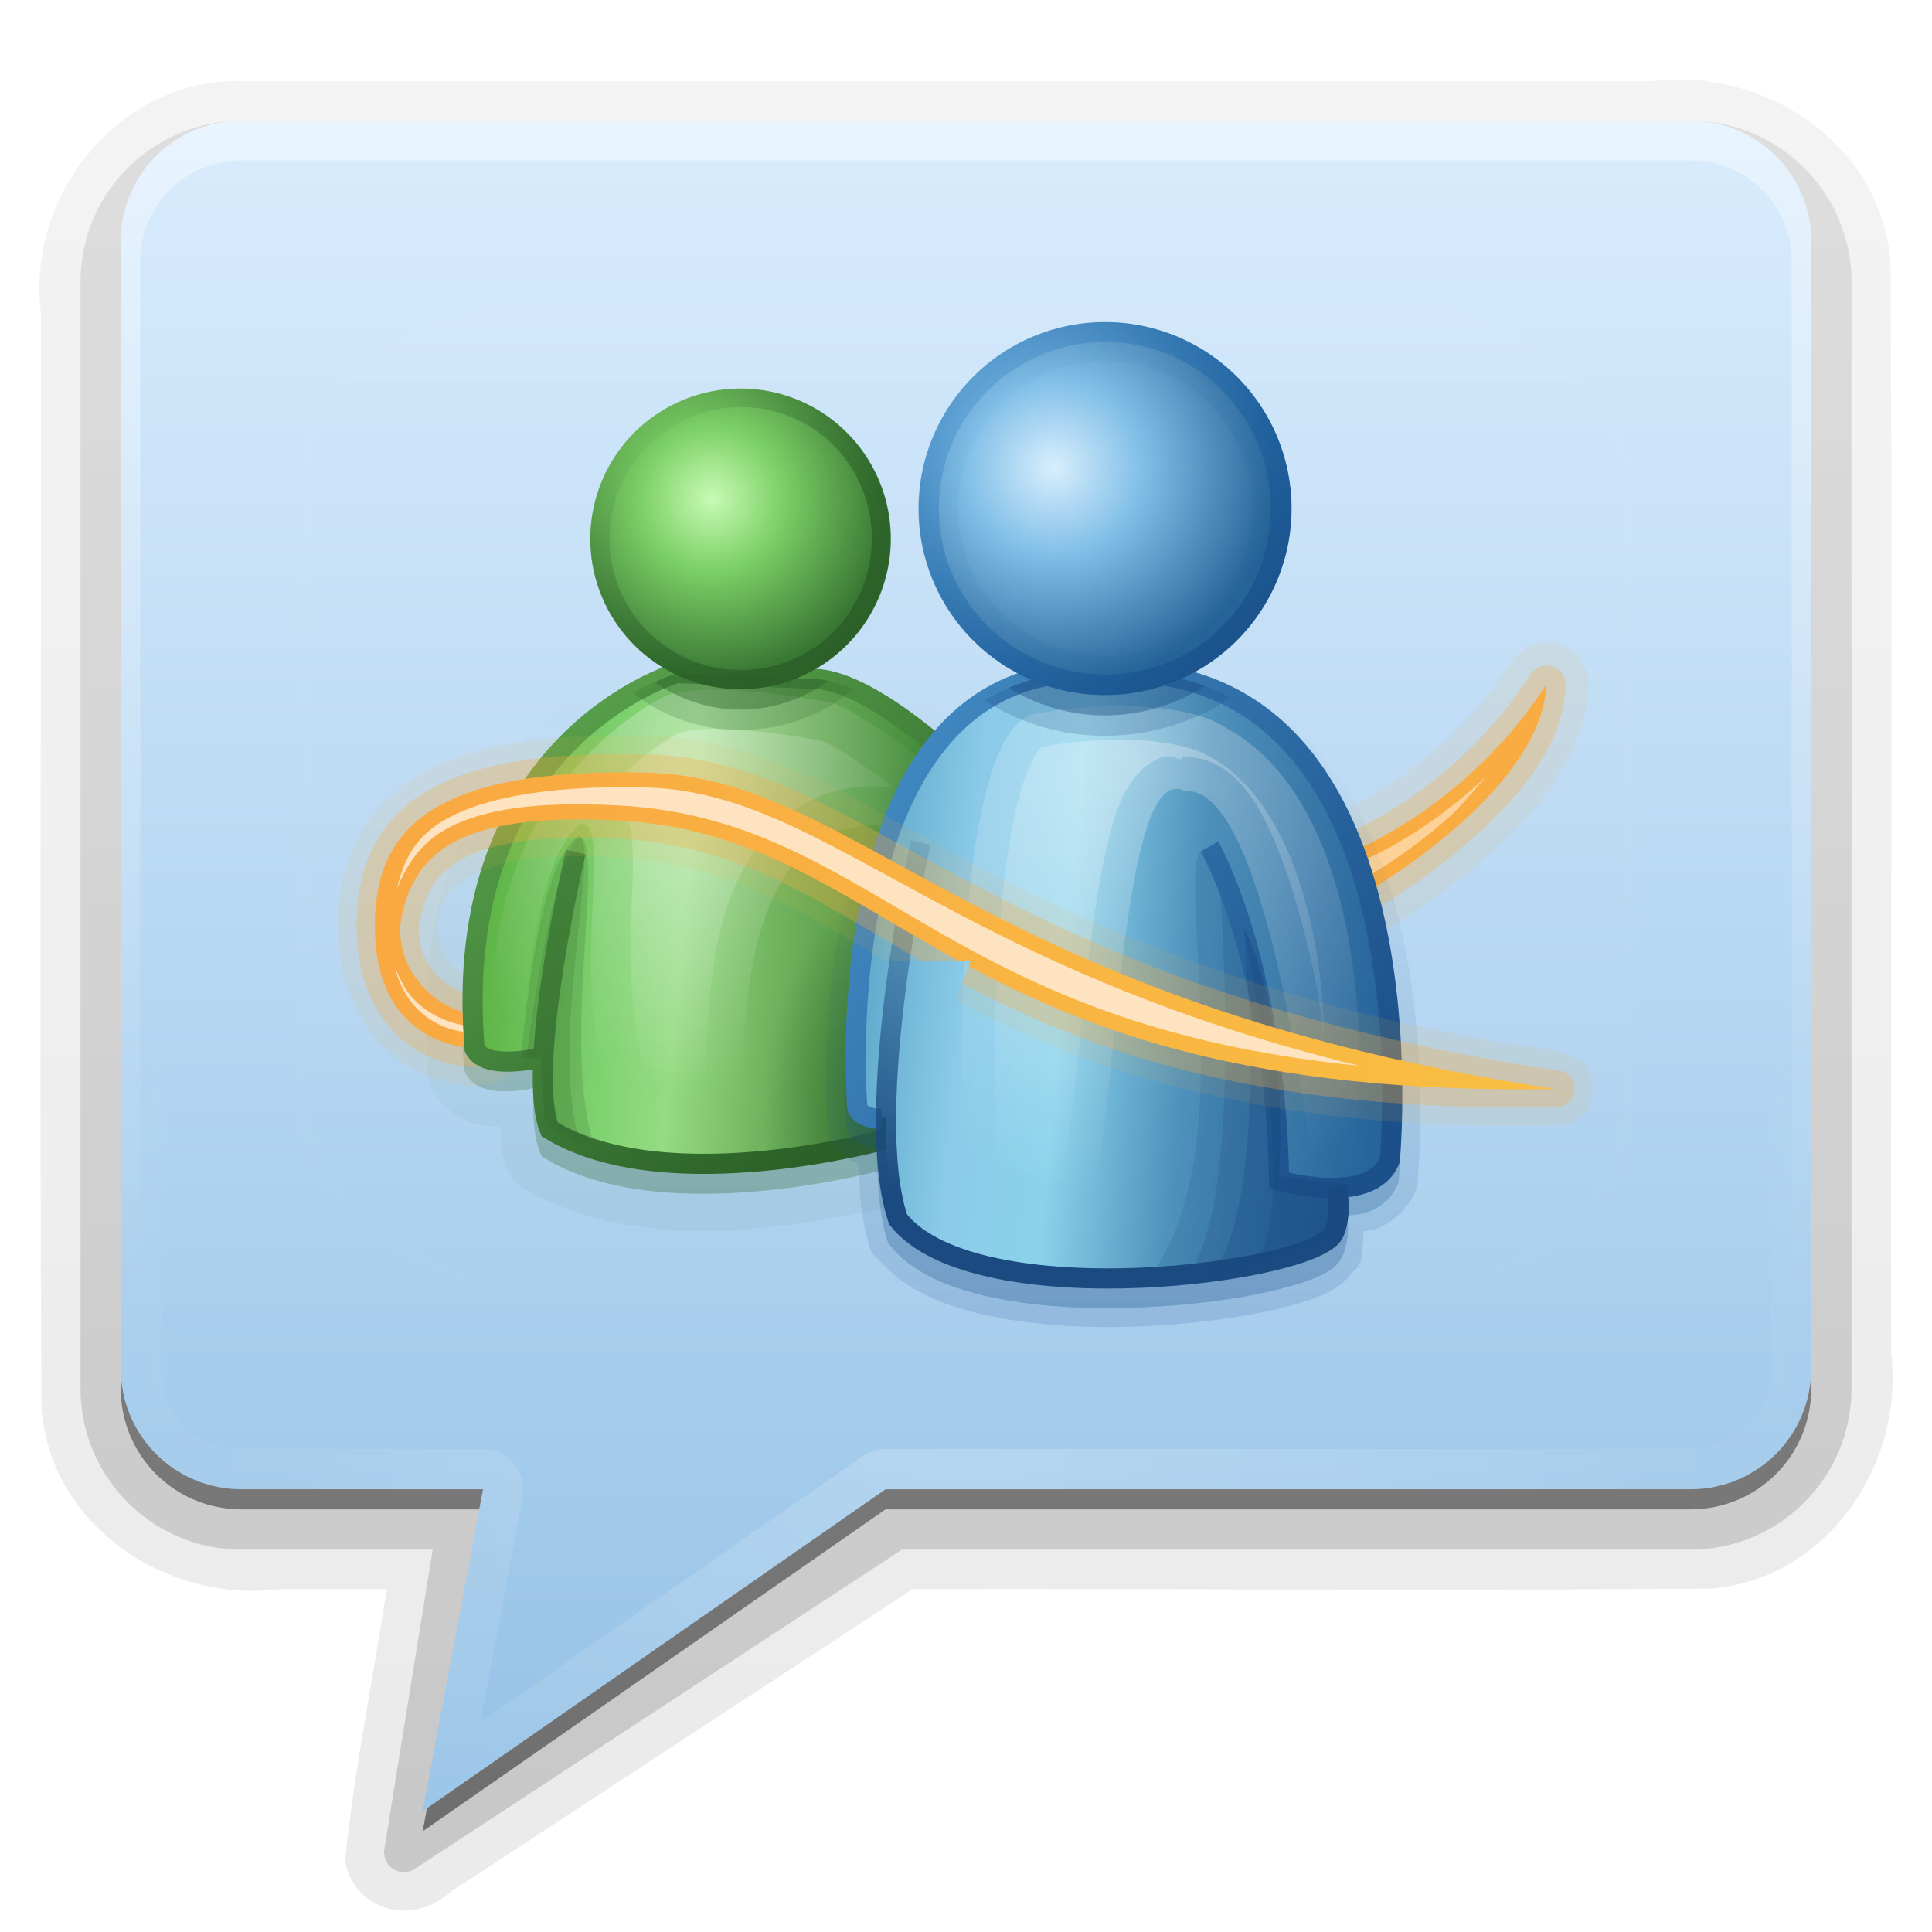 <?xml version="1.0" encoding="UTF-8"?>
<!-- Created with Inkscape (http://www.inkscape.org/) -->
<svg id="svg2408" width="96" height="96" version="1.0" xmlns="http://www.w3.org/2000/svg" xmlns:cc="http://creativecommons.org/ns#" xmlns:dc="http://purl.org/dc/elements/1.1/" xmlns:rdf="http://www.w3.org/1999/02/22-rdf-syntax-ns#" xmlns:xlink="http://www.w3.org/1999/xlink">
 <defs id="defs2410">
  <linearGradient id="linearGradient4888">
   <stop id="stop4890" stop-color="#2c6128" offset="0"/>
   <stop id="stop4892" stop-color="#2c6128" stop-opacity="0" offset="1"/>
  </linearGradient>
  <linearGradient id="linearGradient4813">
   <stop id="stop4815" stop-color="#1b538d" offset="0"/>
   <stop id="stop4817" stop-color="#1b538d" stop-opacity="0" offset="1"/>
  </linearGradient>
  <linearGradient id="linearGradient4391">
   <stop id="stop4393" stop-color="#fff" offset="0"/>
   <stop id="stop4395" stop-color="#fff" stop-opacity="0" offset="1"/>
  </linearGradient>
  <linearGradient id="ButtonShadow" x1="45.448" x2="45.448" y1="92.54" y2="7.016" gradientTransform="scale(1.006 .994)" gradientUnits="userSpaceOnUse">
   <stop id="stop3750" offset="0"/>
   <stop id="stop3752" stop-opacity=".588" offset="1"/>
  </linearGradient>
  <filter id="filter3174">
   <feGaussianBlur id="feGaussianBlur3176" stdDeviation="1.71"/>
  </filter>
  <linearGradient id="linearGradient3613" x1="48" x2="48" y1="20.221" y2="138.66" gradientUnits="userSpaceOnUse" xlink:href="#linearGradient4391"/>
  <clipPath id="clipPath3613">
   <rect id="rect3615" x="6" y="6" width="84" height="84" rx="6" ry="6" fill="#fff"/>
  </clipPath>
  <linearGradient id="linearGradient3151" x1="48" x2="48" y1="90" y2="5.988" gradientTransform="translate(-110)" gradientUnits="userSpaceOnUse">
   <stop id="stop3702" stop-color="#2276c5" offset="0"/>
   <stop id="stop3704" stop-color="#68baf4" offset="1"/>
  </linearGradient>
  <linearGradient id="linearGradient3153" x1="36.357" x2="36.357" y1="6" y2="63.893" gradientTransform="translate(-110)" gradientUnits="userSpaceOnUse" xlink:href="#linearGradient4391"/>
  <radialGradient id="radialGradient3155" cx="48" cy="90.172" r="42" gradientTransform="matrix(1.157 0 0 .996 -117.55 .197)" gradientUnits="userSpaceOnUse" xlink:href="#linearGradient4391"/>
  <linearGradient id="linearGradient3948" x1="48" x2="48" y1="90" y2="5.988" gradientUnits="userSpaceOnUse">
   <stop id="stop3189" stop-color="#95c2e6" offset="0"/>
   <stop id="stop3191" stop-color="#d9ecfd" offset="1"/>
  </linearGradient>
  <linearGradient id="linearGradient3967" x1="44" x2="44" y1="6" y2="64.215" gradientUnits="userSpaceOnUse" xlink:href="#linearGradient4391"/>
  <radialGradient id="radialGradient3982" cx="48" cy="72" r="42" gradientTransform="matrix(1.143 0 0 .952 -6.857 3.429)" gradientUnits="userSpaceOnUse" xlink:href="#linearGradient4391"/>
  <linearGradient id="linearGradient3989" x1="48" x2="48" y1="90" y2="5.988" gradientTransform="translate(0,1)" gradientUnits="userSpaceOnUse" xlink:href="#ButtonShadow"/>
  <linearGradient id="linearGradient4001" x1="48" x2="48" y1="90.868" y2="5.988" gradientTransform="translate(-1,1)" gradientUnits="userSpaceOnUse" xlink:href="#ButtonShadow"/>
  <filter id="filter4055" x="-.194" y="-.194" width="1.388" height="1.388">
   <feGaussianBlur id="feGaussianBlur4057" stdDeviation="5.338"/>
  </filter>
  <clipPath id="clipPath4713">
   <path id="path4715" d="m12.438 22.469c-1.108 0-2 0.892-2 2v41.75c0 1.108 0.892 2 2 2h70c1.108 0 2-0.892 2-2v-41.75c0-1.108-0.892-2-2-2h-70zm10.938 26.688h24.812l-3.469 8.844-0.094 0.219-0.219 0.094s-2.754 0.785-6.25 1.125-7.772 0.246-10.844-1.625l-0.125-0.062-0.062-0.156c-0.328-0.795-0.375-1.948-0.344-3.188-0.275 0.059-0.468 0.131-1 0.156-0.406 0.019-0.835 0.022-1.25-0.094-0.415-0.116-0.872-0.368-1.094-0.812l-0.031-0.094v-0.094c-0.131-1.556-0.135-2.988-0.031-4.312z" color="#000000" fill="#f0f" opacity=".6" stroke="#f0f" stroke-dashoffset="8.6" stroke-linecap="round"/>
  </clipPath>
  <linearGradient id="linearGradient4717" x1="72.557" x2="98.411" y1="47.44" y2="49.747" gradientTransform="translate(-30)" gradientUnits="userSpaceOnUse">
   <stop id="stop4343" stop-color="#5aa6c8" offset="0"/>
   <stop id="stop4351" stop-color="#8bcae9" offset=".211"/>
   <stop id="stop4349" stop-color="#8ad2eb" offset=".4"/>
   <stop id="stop4353" stop-color="#4e91bb" offset=".64"/>
   <stop id="stop4345" stop-color="#27649a" offset="1"/>
  </linearGradient>
  <linearGradient id="linearGradient4719" x1="69.538" x2="42.846" y1="53.947" y2="37.499" gradientUnits="userSpaceOnUse">
   <stop id="stop4365" stop-color="#1c508a" offset="0"/>
   <stop id="stop4367" stop-color="#438dc6" offset="1"/>
  </linearGradient>
  <linearGradient id="linearGradient4721" x1="55.476" x2="54.166" y1="59.936" y2="39.576" gradientUnits="userSpaceOnUse">
   <stop id="stop4357" stop-color="#1a4a7f" offset="0"/>
   <stop id="stop4359" stop-color="#1a4a7f" stop-opacity="0" offset="1"/>
  </linearGradient>
  <radialGradient id="radialGradient4723" cx="56.271" cy="42.187" r="9.768" gradientTransform="matrix(1.2075e-7 2.203 -2.009 1.2802e-7 141.02 -84.464)" gradientUnits="userSpaceOnUse" xlink:href="#linearGradient4391"/>
  <radialGradient id="radialGradient4729" cx="51.742" cy="24.502" r="9.528" gradientTransform="matrix(1.198 -2.1543e-8 2.1342e-8 1.187 -10.245 -4.577)" gradientUnits="userSpaceOnUse">
   <stop id="stop4297" stop-color="#d8effd" offset="0"/>
   <stop id="stop4303" stop-color="#80bee7" offset=".4"/>
   <stop id="stop4299" stop-color="#276296" offset="1"/>
  </radialGradient>
  <linearGradient id="linearGradient4731" x1="70.929" x2="57.424" y1="33.647" y2="20.141" gradientUnits="userSpaceOnUse">
   <stop id="stop4468" stop-color="#1f669e" offset="0"/>
   <stop id="stop4470" stop-color="#1f669e" stop-opacity="0" offset="1"/>
  </linearGradient>
  <linearGradient id="linearGradient4733" x1="71.873" x2="58.63" y1="32.917" y2="20.28" gradientUnits="userSpaceOnUse">
   <stop id="stop4385" stop-color="#1b528b" offset="0"/>
   <stop id="stop4387" stop-color="#267bc4" stop-opacity=".225" offset="1"/>
  </linearGradient>
  <linearGradient id="linearGradient4735" x1="23.298" x2="48.157" y1="46.91" y2="48.89" gradientUnits="userSpaceOnUse">
   <stop id="stop4539" stop-color="#59af3f" offset="0"/>
   <stop id="stop4547" stop-color="#7dd06e" offset=".281"/>
   <stop id="stop4545" stop-color="#95db83" offset=".43"/>
   <stop id="stop4549" stop-color="#73b661" offset=".603"/>
   <stop id="stop4541" stop-color="#2f7829" offset="1"/>
  </linearGradient>
  <linearGradient id="linearGradient4737" x1="45.076" x2="29.773" y1="55.112" y2="34.607" gradientUnits="userSpaceOnUse">
   <stop id="stop4531" stop-color="#2b6128" offset="0"/>
   <stop id="stop4533" stop-color="#59a24c" offset="1"/>
  </linearGradient>
  <radialGradient id="radialGradient4739" cx="44.895" cy="57.701" r="13.273" gradientTransform="matrix(.607 0 0 .905 18.741 4.459)" gradientUnits="userSpaceOnUse">
   <stop id="stop4583" stop-color="#2b6028" offset="0"/>
   <stop id="stop4585" stop-color="#2b6028" stop-opacity="0" offset="1"/>
  </radialGradient>
  <radialGradient id="radialGradient4741" cx="36.155" cy="38.149" r="11.341" gradientTransform="matrix(-1.145 0 0 -1.474 75.162 95.096)" gradientUnits="userSpaceOnUse" xlink:href="#linearGradient4391"/>
  <radialGradient id="radialGradient4747" cx="35.381" cy="26.462" r="7.212" gradientTransform="matrix(1.173 7.7334e-8 -7.8642e-8 1.193 -6.123 -5.105)" gradientUnits="userSpaceOnUse">
   <stop id="stop4506" stop-color="#c7fbb5" offset="0"/>
   <stop id="stop4512" stop-color="#7dd067" offset=".4"/>
   <stop id="stop4508" stop-color="#387633" offset="1"/>
  </radialGradient>
  <linearGradient id="linearGradient4749" x1="42.437" x2="31.99" y1="33.535" y2="23.088" gradientUnits="userSpaceOnUse">
   <stop id="stop4523" stop-color="#2b6028" offset="0"/>
   <stop id="stop4525" stop-color="#2b6028" stop-opacity="0" offset="1"/>
  </linearGradient>
  <linearGradient id="linearGradient4819" x1="60.798" x2="60.798" y1="64.71" y2="33.73" gradientUnits="userSpaceOnUse" xlink:href="#linearGradient4813"/>
  <linearGradient id="linearGradient4894" x1="34.554" x2="34.554" y1="59.36" y2="33.541" gradientUnits="userSpaceOnUse" xlink:href="#linearGradient4888"/>
  <linearGradient id="linearGradient4918" x1="19.018" x2="76.789" y1="47.671" y2="47.671" gradientUnits="userSpaceOnUse">
   <stop id="stop4914" stop-color="#f9a842" offset="0"/>
   <stop id="stop4916" stop-color="#f9be42" offset="1"/>
  </linearGradient>
  <filter id="filter4920">
   <feGaussianBlur id="feGaussianBlur4922" stdDeviation="0.456"/>
  </filter>
 </defs>
 <g id="layer2" display="none">
  <rect id="rect3745" x="5" y="7" width="86" height="85" rx="6" ry="6" fill="url(#ButtonShadow)" filter="url(#filter3174)" opacity=".9"/>
 </g>
 <g id="layer3">
  <path id="path4029" d="m12 4.031c-6.07-0.162-10.691 5.689-9.969 11.5 7.16e-5 0.042-7.01e-5 0.083 0 0.125 0.03 18.086-0.078 36.153 0.031 54.25a0.932 0.932 0 0 0 0 0.062c0.43 5.832 6.217 9.675 11.719 9 0.042-0.005 0.083 0.006 0.125 0h5.312c-0.68 4.428-1.597 8.895-2.062 13.406a0.932 0.932 0 0 0 0.031 0.281c0.28 1.294 1.372 2.109 2.469 2.25 1.024 0.132 2.066-0.225 2.844-1v0.031l22.844-14.969c13.185-0.029 26.363 0.077 39.562-0.031a0.932 0.932 0 0 0 0.062 0c5.832-0.43 9.675-6.217 9-11.719-0.005-0.042 0.006-0.083 0-0.125-0.03-18.002 0.078-35.988-0.031-54a0.932 0.932 0 0 0 0-0.062c-0.43-5.832-6.217-9.675-11.719-9h-0.125-70.062-0.031z" fill="url(#linearGradient4001)" opacity=".08"/>
  <path id="path4015" d="m12 4.969c-5.502-0.166-9.759 5.262-9.031 10.551 0.031 18.133-0.062 36.269 0.047 54.399 0.389 5.28 5.73 8.791 10.758 8.111h6.539c-0.694 4.811-1.723 9.637-2.219 14.438 0.4 1.847 2.79 1.976 3.91 0.694 7.697-5.044 15.393-10.088 23.09-15.132 13.275-0.031 26.553 0.062 39.826-0.047 5.28-0.389 8.791-5.73 8.111-10.758-0.031-18.048 0.062-36.1-0.047-54.146-0.389-5.28-5.73-8.791-10.758-8.111h-70.226z" fill="url(#linearGradient4001)" opacity=".1"/>
  <path id="path4007" d="m12 6c-4.408 0-8 3.592-8 8v55c0 4.408 3.592 8 8 8h9.5l-2.406 14.906a0.987 0.987 0 0 0 1.5 0.969l24.219-15.875h39.188c4.408 0 8-3.592 8-8v-55c0-4.408-3.592-8-8-8h-72z" fill="url(#linearGradient4001)" opacity=".15"/>
  <path id="rect3991" d="m12 7c-3.878 0-7 3.122-7 7v55c0 3.878 3.122 7 7 7h10.656l-2.594 16.062 24.5-16.062h39.438c3.878 0 7-3.122 7-7v-55c0-3.878-3.122-7-7-7h-72z" fill="url(#linearGradient4001)" opacity=".3"/>
  <path id="path3984" d="m12 7c-3.324 0-6 2.676-6 6v56c0 3.324 2.676 6 6 6h12l-3 16 23-16h40c3.324 0 6-2.676 6-6v-56c0-3.324-2.676-6-6-6h-72z" fill="url(#linearGradient3989)" opacity=".45"/>
 </g>
 <g id="layer1">
  <path id="rect2419" d="m12 6c-3.324 0-6 2.676-6 6v56c0 3.324 2.676 6 6 6h12l-3 16 23-16h40c3.324 0 6-2.676 6-6v-56c0-3.324-2.676-6-6-6h-72z" fill="url(#linearGradient3948)"/>
  <rect id="rect3145" x="-104" y="6" width="84" height="84" rx="6" ry="6" fill="url(#linearGradient3151)"/>
  <path id="path3147" d="m-98 6c-3.324 0-6 2.676-6 6v2 68 2c0 0.335 0.041 0.651 0.094 0.969 0.049 0.296 0.097 0.597 0.188 0.875 0.01 0.03 0.021 0.064 0.031 0.094 0.099 0.288 0.235 0.547 0.375 0.812 0.145 0.274 0.316 0.536 0.5 0.781s0.374 0.473 0.594 0.688c0.44 0.428 0.943 0.815 1.5 1.094 0.279 0.14 0.573 0.247 0.875 0.344-0.256-0.1-0.487-0.236-0.719-0.375-7e-3 -0.004-0.024 0.004-0.031 0-0.032-0.019-0.062-0.043-0.094-0.062-0.12-0.077-0.231-0.164-0.344-0.25-0.106-0.081-0.213-0.161-0.312-0.25-0.178-0.161-0.347-0.345-0.5-0.531-0.108-0.13-0.218-0.265-0.312-0.406-0.025-0.038-0.038-0.086-0.062-0.125-0.065-0.103-0.13-0.205-0.188-0.312-0.101-0.195-0.206-0.416-0.281-0.625-8e-3 -0.022-0.024-0.041-0.031-0.062-0.032-0.092-0.036-0.187-0.062-0.281-0.03-0.107-0.07-0.203-0.094-0.312-0.073-0.342-0.125-0.698-0.125-1.062v-2-68-2c0-2.782 2.218-5 5-5h2 68 2c2.782 0 5 2.218 5 5v2 68 2c0 0.364-0.052 0.721-0.125 1.062-0.044 0.207-0.088 0.398-0.156 0.594-0.008 0.022-0.023 0.041-0.031 0.062-0.063 0.174-0.138 0.367-0.219 0.531-0.042 0.083-0.079 0.17-0.125 0.25-0.055 0.097-0.127 0.188-0.188 0.281-0.094 0.141-0.205 0.276-0.312 0.406-0.143 0.174-0.303 0.347-0.469 0.5-0.011 0.01-0.02 0.021-0.031 0.031-0.138 0.126-0.285 0.234-0.438 0.344-0.103 0.073-0.204 0.153-0.312 0.219-0.007 0.004-0.024-0.004-0.031 0-0.232 0.139-0.463 0.275-0.719 0.375 0.302-0.097 0.596-0.204 0.875-0.344 0.557-0.279 1.06-0.666 1.5-1.094 0.22-0.214 0.409-0.442 0.594-0.688s0.355-0.508 0.5-0.781c0.14-0.265 0.276-0.525 0.375-0.812 0.01-0.031 0.021-0.063 0.031-0.094 0.09-0.278 0.139-0.579 0.188-0.875 0.052-0.318 0.094-0.634 0.094-0.969v-2-68-2c0-3.324-2.676-6-6-6h-72z" fill="url(#linearGradient3153)" opacity=".5"/>
  <path id="path3149" d="m-98 90c-3.324 0-6-2.676-6-6v-2-68-2c0-0.335 0.041-0.651 0.094-0.969 0.049-0.296 0.097-0.597 0.188-0.875 0.01-0.03 0.021-0.064 0.031-0.094 0.099-0.288 0.235-0.547 0.375-0.812 0.145-0.274 0.316-0.536 0.5-0.781s0.374-0.473 0.594-0.688c0.44-0.428 0.943-0.815 1.5-1.094 0.279-0.14 0.573-0.247 0.875-0.344-0.256 0.1-0.487 0.236-0.719 0.375-7e-3 0.004-0.024-0.004-0.031 0-0.032 0.019-0.062 0.043-0.094 0.062-0.12 0.077-0.231 0.164-0.344 0.25-0.106 0.081-0.213 0.161-0.312 0.25-0.178 0.161-0.347 0.345-0.5 0.531-0.108 0.13-0.218 0.265-0.312 0.406-0.025 0.038-0.038 0.086-0.062 0.125-0.065 0.103-0.13 0.205-0.188 0.312-0.101 0.195-0.206 0.416-0.281 0.625-8e-3 0.022-0.024 0.041-0.031 0.062-0.032 0.092-0.036 0.187-0.062 0.281-0.03 0.107-0.07 0.203-0.094 0.312-0.073 0.342-0.125 0.698-0.125 1.062v2 68 2c0 2.782 2.218 5 5 5h2 68 2c2.782 0 5-2.218 5-5v-2-68-2c0-0.364-0.052-0.721-0.125-1.062-0.044-0.207-0.088-0.398-0.156-0.594-0.008-0.022-0.023-0.041-0.031-0.062-0.063-0.174-0.138-0.367-0.219-0.531-0.042-0.083-0.079-0.17-0.125-0.25-0.055-0.097-0.127-0.188-0.188-0.281-0.094-0.141-0.205-0.276-0.312-0.406-0.143-0.174-0.303-0.347-0.469-0.5-0.011-0.01-0.02-0.021-0.031-0.031-0.138-0.126-0.285-0.234-0.438-0.344-0.103-0.073-0.204-0.153-0.312-0.219-0.007-0.004-0.024 0.004-0.031 0-0.232-0.139-0.463-0.275-0.719-0.375 0.302 0.097 0.596 0.204 0.875 0.344 0.557 0.279 1.06 0.666 1.5 1.094 0.22 0.214 0.409 0.442 0.594 0.688s0.355 0.508 0.5 0.781c0.14 0.265 0.276 0.525 0.375 0.812 0.01 0.031 0.021 0.063 0.031 0.094 0.09 0.278 0.139 0.579 0.188 0.875 0.052 0.318 0.094 0.634 0.094 0.969v2 68 2c0 3.324-2.676 6-6 6h-72z" fill="url(#radialGradient3155)" opacity=".2"/>
  <path id="path3953" d="m12 6c-3.324 0-6 2.676-6 6v56c0 2.909 2.042 5.317 4.781 5.875-2.202-0.538-3.812-2.497-3.812-4.875v-56c0-2.797 2.234-5.031 5.031-5.031h72c2.797 0 5.031 2.234 5.031 5.031v56c0 2.378-1.61 4.337-3.812 4.875 2.739-0.558 4.781-2.966 4.781-5.875v-56c0-3.324-2.676-6-6-6h-72zm12 68.031-3 15.969 22.969-15.969a0.981 0.981 0 0 0-0.531 0.156l-21.031 14.625 2.562-13.625a0.981 0.981 0 0 0-0.969-1.156z" fill="url(#linearGradient3967)" opacity=".4"/>
  <path id="path3969" d="m12 6c-3.324 0-6 2.676-6 6v56c0 3.324 2.676 6 6 6h12l-3 16 23-16h40c3.324 0 6-2.676 6-6v-56c0-3.324-2.676-6-6-6h-72zm0 2h72c2.252 0 4 1.748 4 4v56c0 2.252-1.748 4-4 4h-40a1.999 1.999 0 0 0-1.156 0.375l-18.969 13.188 2.094-11.188a1.999 1.999 0 0 0-1.969-2.375h-12c-2.252 0-4-1.748-4-4v-56c0-2.252 1.748-4 4-4z" fill="url(#radialGradient3982)" opacity=".2"/>
 </g>
 <g id="layer5">
  <rect id="rect3171" transform="matrix(1 0 0 .744 0 3.842)" x="15" y="15" width="66" height="66" rx="12" ry="12" clip-path="url(#clipPath3613)" fill="url(#linearGradient3613)" filter="url(#filter4055)" opacity=".1" stroke="#fff" stroke-linecap="round" stroke-width=".58"/>
 </g>
 <g id="layer4">
  <path id="path4908" d="m33.219 32.125c0.005-8.46e-4 -0.161 0.033-0.156 0.031 0.004-8.72e-4 -0.052 0.019-0.094 0.031-0.018 0.005-0.033 0.032-0.031 0.031-0.06 0.018-3.442 1.047-6.5 4.188-3.086 3.169-5.872 8.6-5.188 16.844 9.41e-4 0.011-9.54e-4 0.02 0 0.031 0.003 0.032 2.69e-4 0.065 0 0.062-4.03e-4 -0.004 0.032 0.097 0.031 0.094-6.24e-4 -0.004 8.42e-4 0.129 0 0.125-8.42e-4 -0.004 0.032 0.097 0.031 0.094a1.005 1.005 0 0 0 0 0.031l0.062 0.188a1.005 1.005 0 0 0 0.031 0.062c-0.002-0.005 0.065 0.13 0.062 0.125-9.53e-4 -0.002 0.017 0.037 0.031 0.062 0.018 0.037 0.043 0.058 0.062 0.094 0.519 0.946 1.394 1.453 2.125 1.656 0.466 0.13 0.816 0.088 1.188 0.094 0.042 0.664 0.006 1.333 0.281 2l0.062 0.125c-3.58e-4 -9.41e-4 -4e-3 0.022 0 0.031 0.013 0.031 0.033 0.097 0.031 0.094-0.002-0.004 0.065 0.098 0.062 0.094-2e-3 -0.004 0.065 0.129 0.062 0.125-0.002-0.004 0.065 0.097 0.062 0.094-0.003-0.004 0.096 0.097 0.094 0.094-0.003-0.003 0.065 0.097 0.062 0.094-3e-3 -0.003 0.097 0.097 0.094 0.094-0.003-0.003 0.097 0.065 0.094 0.062a1.005 1.005 0 0 0 0.031 0.031l0.125 0.094a1.005 1.005 0 0 0 0.094 0.062c-8.39e-4 -4.66e-4 0.024-0.003 0.031 0 0.04 0.024 0.085 0.039 0.125 0.062 3.707 2.197 8.364 2.2 12.031 1.844 3.729-0.363 6.656-1.219 6.656-1.219l0.219-0.062c-0.004 9.77e-4 0.097-0.032 0.094-0.031-0.004 0.001 0.097-0.033 0.094-0.031-0.003 0.001 0.097-0.033 0.094-0.031-0.003 0.002 0.097-0.064 0.094-0.062-0.003 0.002 0.097-0.064 0.094-0.062-0.003 0.002 0.065-0.033 0.062-0.031-3e-3 0.002 0.097-0.065 0.094-0.062-0.003 0.002 0.065-0.065 0.062-0.062-0.003 0.002 0.096-0.096 0.094-0.094-0.003 0.003 0.065-0.065 0.062-0.062-0.002 0.003 0.065-0.097 0.062-0.094-0.002 0.003 0.065-0.065 0.062-0.062-0.002 3e-3 0.064-0.097 0.062-0.094-2e-3 0.003 0.064-0.097 0.062-0.094-0.002 0.003 0.033-0.097 0.031-0.094-9.81e-4 2e-3 0.019-0.034 0.031-0.062h0.031c0.004-0.008 3.25e-4 -0.032 0-0.031l0.094-0.188a1.005 1.005 0 0 0 0-0.062l0.031-0.031a1.005 1.005 0 0 0 0-0.094l6.094-15.531c-0.002 4e-3 0.046-0.093 0.062-0.125 0.003-0.007 3.92e-4 -0.032 0-0.031a1.005 1.005 0 0 0 0.062-0.125l0.094-0.312c-0.001 0.004 0.032-0.098 0.031-0.094-8.86e-4 0.004 6.46e-4 -0.129 0-0.125-6.46e-4 0.004 0.032-0.098 0.031-0.094-4.04e-4 4e-3 1.61e-4 -0.129 0-0.125-1.61e-4 4e-3 -8.3e-5 -0.129 0-0.125 8.3e-5 4e-3 -3.27e-4 -0.098 0-0.094 3.27e-4 4e-3 -5.69e-4 -0.129 0-0.125 5.69e-4 0.004-0.032-0.098-0.031-0.094 8.1e-4 0.004-0.032-0.129-0.031-0.125 1e-3 0.004-0.033-0.098-0.031-0.094 0.001 0.004-0.033-0.097-0.031-0.094 0.002 0.004-0.064-0.129-0.062-0.125 0.002 0.004-0.033-0.097-0.031-0.094 0.002 0.004-0.065-0.097-0.062-0.094 0.002 0.003-0.065-0.097-0.062-0.094 0.002 0.003-0.065-0.097-0.062-0.094a1.005 1.005 0 0 0-0.031 0l-0.188-0.219a1.005 1.005 0 0 0-0.031 0 1.005 1.005 0 0 0-0.188-0.188 1.005 1.005 0 0 0-0.094-0.062c-0.212-0.238-1.557-1.797-3.625-3.562-1.119-0.955-2.385-1.904-3.688-2.656-1.272-0.735-2.685-1.368-4.281-1.344h-0.031-0.031l-6.5-0.281c0.002 3.2e-5 -0.041 1.1e-5 -0.062 0h-0.031-0.031-0.031c0.003 1.44e-4 -0.031 9.47e-4 -0.062 0-0.016-4.74e-4 -0.032 0-0.031 0 0.004 0-0.129 2.16e-4 -0.125 0a1.005 1.005 0 0 0-0.094 0z" fill="url(#linearGradient4894)" opacity=".05"/>
  <path id="path4900" d="m33.375 33.125a0.811 0.811 0 0 0-0.125 0.031s-3.19 0.956-6.094 3.938c-2.906 2.984-5.58 8.088-4.906 16.094a0.811 0.811 0 0 0 0.031 0.188l0.062 0.188a0.811 0.811 0 0 0 0.062 0.125c0.351 0.703 0.992 1.06 1.562 1.219 0.568 0.158 1.097 0.146 1.531 0.125 0.114-0.005 0.123-0.022 0.219-0.031 0.011 0.925 0.059 1.826 0.375 2.594l0.062 0.156a0.811 0.811 0 0 0 0.25 0.344l0.125 0.094a0.811 0.811 0 0 0 0.062 0.031c3.392 2.067 7.91 2.102 11.531 1.75 3.627-0.353 6.469-1.188 6.469-1.188l0.219-0.062a0.811 0.811 0 0 0 0.531-0.469l0.094-0.219a0.811 0.811 0 0 0 0-0.031l6.188-15.781a0.811 0.811 0 0 0 0.031-0.062l0.094-0.312a0.811 0.811 0 0 0-0.156-0.75l-0.188-0.219a0.811 0.811 0 0 0-0.031 0s-1.655-1.877-3.812-3.719c-1.081-0.922-2.297-1.819-3.531-2.531-1.204-0.695-2.473-1.238-3.781-1.219h-0.031-0.031l-6.531-0.281a0.811 0.811 0 0 0-0.031 0h-0.062-0.094a0.811 0.811 0 0 0-0.094 0z" fill="url(#linearGradient4894)" opacity=".15"/>
  <path id="path4571-7" d="m33.469 33.938s-2.958 0.884-5.719 3.719-5.344 7.668-4.688 15.469l0.062 0.188c0.224 0.448 0.642 0.696 1.062 0.812s0.87 0.113 1.281 0.094c0.544-0.026 0.754-0.096 1.031-0.156-0.032 1.259 0.012 2.413 0.344 3.219l0.062 0.156 0.125 0.094c3.114 1.897 7.454 1.97 11 1.625s6.344-1.156 6.344-1.156l0.219-0.062 0.094-0.219 6.188-15.781 0.094-0.312-0.188-0.219s-1.64-1.824-3.75-3.625c-1.055-0.9-2.235-1.793-3.406-2.469-1.15-0.664-2.294-1.117-3.375-1.094h-0.062l-6.562-0.281h-0.062-0.094z" fill="url(#linearGradient4894)" opacity=".3"/>
  <g id="g4640" transform="matrix(1.015 0 0 1.015 -.675 -2.135)">
   <path id="path4638" d="m76.281 33.562c0.003-1.83e-4 -0.128 0.032-0.125 0.031-7e-3 -3.1e-5 -0.032 4.3e-5 -0.031 0a1.109 1.109 0 0 0-0.188 0c0.006-0.001-0.193 0.064-0.188 0.062 0.006-2e-3 -0.224 0.096-0.219 0.094 0.005-0.003-0.161 0.097-0.156 0.094 0.005-0.003-0.192 0.097-0.188 0.094 0.005-0.004-0.161 0.16-0.156 0.156 0.004-0.004-0.16 0.13-0.156 0.125 0.004-0.004-0.129 0.192-0.125 0.188 0.003-0.004-0.063 0.078-0.094 0.125-0.009 0.013-0.032 0.032-0.031 0.031-3.634 5.603-8.844 7.5-8.844 7.5 0.006-0.002-0.193 0.065-0.188 0.062 0.005-0.003-0.193 0.097-0.188 0.094 0.005-0.003-0.192 0.129-0.188 0.125 0.005-0.004-0.161 0.16-0.156 0.156 0.004-0.004-0.129 0.13-0.125 0.125 4e-3 -0.005-0.128 0.193-0.125 0.188 0.004-5e-3 -0.128 0.162-0.125 0.156 3e-3 -0.005-0.096 0.193-0.094 0.188 0.002-0.006-0.064 0.225-0.062 0.219 0.002-0.006-0.064 0.193-0.062 0.188 0.001-6e-3 -0.032 0.225-0.031 0.219 5.78e-4 -0.006 4.7e-5 0.194 0 0.188-4.7e-5 -0.006 6.71e-4 0.225 0 0.219-6.71e-4 -0.006 0.033 0.225 0.031 0.219-0.001-6e-3 0.064 0.193 0.062 0.188-0.002-0.006 0.096 0.193 0.094 0.188h-0.031l0.844 1.969c-0.003-0.006 0.128 0.193 0.125 0.188-0.003-0.005 0.097 0.193 0.094 0.188-0.004-0.005 0.129 0.161 0.125 0.156-0.004-0.005 0.161 0.16 0.156 0.156-0.005-0.004 0.193 0.16 0.188 0.156-5e-3 -0.004 0.162 0.097 0.156 0.094-0.005-0.003 0.193 0.128 0.188 0.125-0.006-0.003 0.225 0.064 0.219 0.062-0.006-2e-3 0.194 0.064 0.188 0.062-0.006-0.001 0.225 0.032 0.219 0.031-0.006-7e-4 0.225 4.4e-5 0.219 0-0.006-4.4e-5 0.225-6.12e-4 0.219 0-0.006 6.12e-4 0.194-0.033 0.188-0.031-0.006 0.001 0.225-0.064 0.219-0.062-6e-3 0.002 0.193-0.065 0.188-0.062-0.006 0.003 0.224-0.097 0.219-0.094 0 0 2.341-1.349 4.75-3.406 2.387-2.039 5.157-4.888 5.312-8.594 4.45e-4 -0.011-4.02e-4 -0.021 0-0.031 6.1e-4 -0.031 0.031-0.096 0.031-0.094 1.9e-5 0.003-0.031-0.097-0.031-0.094 1.93e-4 0.003-3.67e-4 -0.128 0-0.125 3.67e-4 0.003-5.4e-4 -0.097 0-0.094 5.4e-4 0.003-0.032-0.128-0.031-0.125 7.11e-4 0.003-0.032-0.097-0.031-0.094s-0.032-0.128-0.031-0.125c1e-3 0.003-0.032-0.097-0.031-0.094 0.001 3e-3 -0.064-0.097-0.062-0.094 0.001 0.003-0.033-0.097-0.031-0.094 0.002 0.003-0.064-0.097-0.062-0.094 0.002 0.003-0.064-0.096-0.062-0.094 0.002 0.003-0.064-0.096-0.062-0.094 2e-3 0.003-0.065-0.096-0.062-0.094 0.002 0.003-0.096-0.065-0.094-0.062 0.002 0.002-0.065-0.096-0.062-0.094 0.002 0.002-0.096-0.065-0.094-0.062 0.003 0.002-0.065-0.096-0.062-0.094 0.003 0.002-0.096-0.064-0.094-0.062 0.003 0.002-0.097-0.033-0.094-0.031 0.003 0.002-0.097-0.064-0.094-0.062 0.003 0.002-0.128-0.064-0.125-0.062 0.003 0.001-0.097-0.032-0.094-0.031 3e-3 0.001-0.097-0.032-0.094-0.031 0.003 1e-3 -0.097-0.032-0.094-0.031 0.003 8.54e-4 -0.128-0.032-0.125-0.031 0.003 6.84e-4 -0.097-0.032-0.094-0.031 0.003 5.13e-4 -0.128-3.4e-4 -0.125 0 0.003 3.4e-4 -0.097-0.031-0.094-0.031 0.003 1.66e-4 -0.128 8e-6 -0.125 0 0.003-8e-6 -0.097 1.83e-4 -0.094 0z" fill="#f9ac42" opacity=".1"/>
   <path id="path4634" d="m76.281 34.688a0.93 0.93 0 0 0-0.688 0.438c-3.839 5.951-9.438 7.969-9.438 7.969a0.93 0.93 0 0 0-0.531 1.25l0.844 1.969a0.93 0.93 0 0 0 1.312 0.438s2.275-1.301 4.594-3.281 4.818-4.65 4.938-7.812a0.93 0.93 0 0 0-1.031-0.969z" fill="#f9ac42" opacity=".3"/>
   <path id="path4620" d="m76.364 35.615c-4.012 6.218-9.899 8.344-9.899 8.344l0.848 1.98s8.85-5.008 9.051-10.323z" fill="#f9ac42"/>
   <path id="path4630" d="m73.438 40.094c-2.73 2.582-5.195 3.778-6.156 4.188l0.312 0.75c0.659-0.396 2.068-1.256 3.781-2.719 0.761-0.65 1.401-1.448 2.062-2.219z" fill="#fcd298"/>
  </g>
  <path id="path4326" d="m116.06 35c-0.481-0.02-0.983 3e-3 -1.5 0.031-13.64-0.702-11.938 21.156-11.938 21.156 0 0.702 1.219 0.688 1.219 0.688l0.188-0.156c-0.017 1.967 0.145 3.772 0.594 5.094 3.811 4.814 20.773 2.6 21.375 0.594 0.373-0.933 0.128-2.006 0.094-2.156 1.108-0.034 2.195-0.325 2.594-1.344 0 0 2.279-23.274-12.625-23.906z" fill="#000080"/>
  <g id="g4607" transform="matrix(1.015 0 0 1.015 -.675 -2.135)">
   <path id="path4494" d="m27.175 53.858s-2.71 0.707-3.276-0.424c-1.273-15.131 9.899-18.384 9.899-18.384l6.505 0.283c3.677-0.141 10.041 6.929 10.041 6.929l-6.081 15.556s-10.892 3.106-16.687-0.424c-1.227-2.975 1.273-13.576 1.273-13.576" fill="url(#linearGradient4735)" stroke="url(#linearGradient4737)" stroke-width=".986px"/>
   <path id="path4571" d="m27.175 53.858s-2.71 0.707-3.276-0.424c-1.273-15.131 9.899-18.384 9.899-18.384l6.505 0.283c3.677-0.141 10.041 6.929 10.041 6.929l-6.081 15.556s-10.892 3.106-16.687-0.424c-1.227-2.975 1.273-13.576 1.273-13.576" fill="url(#radialGradient4739)"/>
   <path id="path4551" d="m26.303 52.585-1.414-0.141c-0.848-12.02 8.344-16.263 8.344-16.263 2.121-0.848 7.919 0.283 7.919 0.283 1.131 0 6.364 4.101 6.364 4.101l-1.98 2.404s-8.909-4.242-8.485 13.293c-3.818 0.99-6.646-0.707-6.646-0.707-1.838-6.081 0.283-13.01-1.273-13.152-2.404 1.697-2.828 10.182-2.828 10.182z" fill="url(#radialGradient4741)" opacity=".3"/>
   <path id="path4565" d="m35.375 36.438c-0.809 0.013-1.536 0.12-1.938 0.281-0.057 0.027-2.194 1-4.281 3.438-2.054 2.399-3.985 6.199-3.719 11.781l0.375 0.031c0.026-0.461 0.082-1.873 0.438-3.938 0.205-1.188 0.512-2.415 0.906-3.5s0.881-2.046 1.656-2.594a0.563 0.563 0 0 1 0.375-0.094c0.407 0.037 0.732 0.362 0.875 0.688s0.192 0.68 0.219 1.094c0.053 0.828-0.011 1.905-0.062 3.156-0.1 2.423-0.145 5.494 0.656 8.344 0.243 0.137 2.445 1.309 5.656 0.625-0.054-4.124 0.381-7.087 1.156-9.156 0.811-2.165 1.968-3.429 3.188-4.062 2.067-1.075 3.852-0.424 4.438-0.188l1.406-1.688c-0.34-0.263-1.087-0.846-2.281-1.688-0.719-0.507-1.466-1.005-2.094-1.375-0.314-0.185-0.592-0.339-0.812-0.438-0.22-0.098-0.403-0.125-0.375-0.125a0.563 0.563 0 0 1-0.094 0s-3.264-0.632-5.688-0.594z" fill="url(#radialGradient4741)" opacity=".3"/>
   <path id="path4569" d="m35.406 37.781c-0.698 0.011-1.273 0.145-1.406 0.188-0.001 5.01e-4 -0.06-0.001-0.062 0-0.12 0.056-1.81 0.911-3.625 2.969 0.464 0.311 0.843 0.707 1 1.062 0.26 0.591 0.281 1.041 0.312 1.531 0.063 0.981-0.011 2.074-0.062 3.312-0.093 2.236-0.021 4.89 0.562 7.344 0.591 0.254 1.507 0.499 3.094 0.375 0.05-3.564 0.42-6.42 1.188-8.469 0.899-2.4 2.302-3.949 3.844-4.75s3.078-0.833 4.219-0.656c-0.37-0.273-0.388-0.295-0.812-0.594-0.702-0.495-1.428-1.006-2-1.344-0.286-0.169-0.542-0.279-0.688-0.344s-0.249-0.031 0.188-0.031a1.917 1.917 0 0 1-0.375-0.031s-3.196-0.597-5.375-0.562z" fill="url(#radialGradient4741)" opacity=".3"/>
   <path id="path4492" transform="matrix(1.02 0 0 1.02 -.583 -.489)" d="m43.98 28.403a7.212 7.212 0 1 1-3.7e-5 -0.023" color="#000000" fill="url(#radialGradient4747)"/>
   <path id="path4597" d="m33.812 35.062s-0.914 0.262-2.156 0.969c1.414 1.115 3.234 1.812 5.25 1.812 2.138 0 4.088-0.763 5.531-2-0.761-0.342-1.48-0.525-2.125-0.5l-6.5-0.281z" color="#000000" fill="#2b6128" opacity=".2"/>
   <path id="path4514" d="m36.906 21.125c-4.062 0-7.344 3.282-7.344 7.344s3.282 7.375 7.344 7.375 7.344-3.313 7.344-7.375v-0.031c-0.013-4.053-3.291-7.312-7.344-7.312zm0.031 0.906c3.549 0 6.395 2.854 6.406 6.406v0.031c0 3.561-2.851 6.438-6.406 6.438s-6.438-2.882-6.438-6.438 2.882-6.438 6.438-6.438z" color="#000000" fill="url(#linearGradient4749)"/>
   <path id="path4589" d="m26.182 53.927s0.706-9.736 2.825-10.897c1.362 0.404-0.959 10.493 0.807 15.286l-2.472-1.16-0.202-3.229h-0.959z" fill="#336c2e" opacity=".2"/>
   <path id="path4591" d="m26.435 53.927s1.16-9.484 2.573-10.897c1.11 0.353-1.614 10.493 0.151 15.286l-1.816-1.16-0.202-3.229h-0.706z" fill="#336c2e" opacity=".2"/>
   <path id="path4593" d="m33.812 35.062s-0.479 0.161-1.094 0.438c1.191 0.831 2.625 1.344 4.188 1.344 1.605 0 3.103-0.533 4.312-1.406-0.317-0.07-0.618-0.105-0.906-0.094l-6.5-0.281z" color="#000000" fill="#2b6128" opacity=".4"/>
  </g>
  <path id="path4825" d="m56.188 32.938c-0.517-0.018-1.02 0.005-1.5 0.031-0.01 5.39e-4 -0.021-5.41e-4 -0.031 0 0.077-4e-3 0.06-7e-3 -0.062 0-3.762-0.147-6.687 1.312-8.688 3.531-2.02 2.241-3.192 5.159-3.875 8.031-1.347 5.66-0.916 11.216-0.906 11.344 9e-5 0.001-2.1e-5 0.062 0 0.062 0.021 0.631 0.344 1.118 0.719 1.438 0.292 0.249 0.563 0.358 0.812 0.438 0.043 1.507 0.171 3.005 0.594 4.25a0.928 0.928 0 0 0 0.031 0.094l0.031 0.062a0.928 0.928 0 0 0 0.188 0.219 0.928 0.928 0 0 0 0 0.031l0.062 0.062 0.031-0.031c1.314 1.596 3.368 2.437 5.656 2.906 2.332 0.478 4.951 0.606 7.469 0.5 2.514-0.106 4.931-0.425 6.812-0.875 0.933-0.223 1.729-0.47 2.406-0.781 0.483-0.222 0.957-0.597 1.312-1.094 0.004-0.005 0.028 0.005 0.031 0a0.928 0.928 0 0 0 0.281-0.375 0.928 0.928 0 0 0 0.031-0.062 0.928 0.928 0 0 0 0.031-0.031c7.9e-5 -2.21e-4 -0.005-0.043 0-0.062 0.063-0.239 0.032-0.463 0.031-0.469 0.089-0.377 0.092-0.655 0.094-0.969 0.261-0.043 0.483-0.055 0.781-0.188 0.731-0.324 1.421-0.92 1.781-1.781 0.009-0.023 0.022-0.039 0.031-0.062a0.928 0.928 0 0 0 0.094-0.375 0.928 0.928 0 0 0 0-0.031v-0.062c0.015-0.146 0.607-6.063-0.75-12.25-0.687-3.133-1.881-6.349-4-8.906-2.127-2.566-5.279-4.417-9.438-4.594-0.095-4e-3 -0.112-0.002-0.062 0z" fill="url(#linearGradient4819)" opacity=".15"/>
  <path id="path4833" d="m56.062 31.938c-2.751-0.047-5.631 0.113-8.043 1.593-4.411 2.537-6.436 7.636-7.302 12.417-0.597 3.526-0.9 7.158-0.484 10.716 0.474 1.409 2.03 1.816 1.639 3.508 0.182 0.969 0.194 2.039 0.752 2.797 0.41 0.517 1.117 0.799 1.592 1.331 3.228 2.39 7.451 2.597 11.319 2.639 3.713-0.119 7.543-0.4 10.994-1.878 0.743-0.58 1.395-1.046 1.901-1.768 0.072-1.183 0.671-1.542 1.669-2.134 0.952-0.824 1.457-1.96 1.397-3.211 0.3-6.011-0.263-12.258-2.895-17.746-2.01-4.288-6.149-7.578-10.901-8.138-0.543-0.069-1.09-0.128-1.638-0.126z" fill="url(#linearGradient4819)" opacity=".05"/>
  <path id="path4331-5" d="m56.156 33.875c-0.478-0.017-0.953 5e-3 -1.438 0.031-0.021 0.001-0.041-0.001-0.062 0-3.559-0.165-6.205 1.159-8.062 3.219-1.869 2.073-2.995 4.848-3.656 7.625-1.316 5.529-0.879 11.075-0.875 11.125 0 0.01-3.51e-4 0.021 0 0.031 0.01 0.31 0.181 0.585 0.375 0.75 0.201 0.171 0.427 0.258 0.625 0.312 0.263 0.073 0.363 0.057 0.5 0.062 0.023 1.754 0.131 3.449 0.562 4.719l0.031 0.062 0.062 0.062c1.09 1.377 2.993 2.168 5.219 2.625s4.789 0.573 7.25 0.469 4.824-0.413 6.625-0.844c0.901-0.215 1.665-0.45 2.25-0.719 0.553-0.254 0.969-0.539 1.156-1.031h0.031c0.002-0.007-0.002-0.024 0-0.031 0.004-0.011-4e-3 -0.021 0-0.031 0.29-0.774 0.257-1.443 0.188-1.906 0.421-0.047 0.83-0.078 1.219-0.25 0.557-0.247 1.06-0.698 1.312-1.344l0.031-0.062v-0.062s0.615-5.982-0.719-12.062c-0.667-3.04-1.828-6.106-3.812-8.5s-4.839-4.084-8.75-4.25c-0.021-8.8e-4 -0.042 7.32e-4 -0.062 0z" fill="url(#linearGradient4819)" opacity=".3"/>
  <g id="g4474" transform="matrix(1.015 0 0 1.015 -.675 -2.135)">
   <path id="path4331" d="m56.062 35c-0.481-0.02-0.983 3e-3 -1.5 0.031-13.64-0.702-11.938 21.156-11.938 21.156 0 0.702 1.219 0.688 1.219 0.688l0.188-0.156c-0.017 1.967 0.145 3.772 0.594 5.094 3.811 4.814 20.773 2.6 21.375 0.594 0.373-0.933 0.128-2.006 0.094-2.156 1.108-0.034 2.195-0.325 2.594-1.344 0 0 2.279-23.274-12.625-23.906z" fill="url(#linearGradient4717)"/>
   <path id="path4464" d="m65.994 62.602c0.401-0.301 0.401-2.507 0.401-2.507l-3.109-0.401s-1.2-11.346-3.009-15.646c-3.13-3.13 1.931 13.962-3.425 20.674l9.142-2.119z" fill="#1a4a7f" opacity=".15"/>
   <path id="path4458" d="m65.994 62.602c0.401-0.301 0.401-2.507 0.401-2.507l-3.109-0.401s-0.702-11.133-3.009-15.646c0 0 1.504 16.95-1.504 20.46l7.221-1.906z" fill="#1a4a7f" opacity=".2"/>
   <path id="path4291" d="m43.829 56.885s-1.204 0-1.204-0.702c0 0-1.705-21.864 11.935-21.162 16.549-0.903 14.142 23.87 14.142 23.87-0.903 2.307-5.416 1.003-5.416 1.003-0.201-10.832-3.41-16.348-3.41-16.348" fill="none" stroke="url(#linearGradient4719)" stroke-width=".986px"/>
   <path id="path4293" d="m45.734 43.345s-2.909 13.139-1.103 18.454c3.811 4.814 20.761 2.608 21.363 0.602 0.401-1.003 0.1-2.207 0.1-2.207" fill="none" stroke="url(#linearGradient4721)" stroke-width=".986px"/>
   <path id="path4371" d="m51.451 37.027c-4.814 0.602-3.611 24.973-3.611 24.973 4.012 2.106 5.717 0.301 5.717 0.301 1.805-1.605 1.605-23.369 5.115-21.463 4.012-0.401 6.118 17.552 6.118 17.552 2.307 0.903 2.407-2.207 2.407-2.207s1.003-14.342-6.519-18.454c-1.805-1.204-5.917-1.304-9.227-0.702z" fill="url(#radialGradient4723)" opacity=".3"/>
   <path id="path4403" d="m56.562 37.469c-1.588-0.096-3.404 0.054-5 0.344a0.782 0.782 0 0 1-0.031 0c-0.278 0.035-0.608 0.263-0.969 0.875s-0.698 1.547-0.969 2.688c-0.542 2.28-0.822 5.348-0.969 8.406-0.274 5.69-0.066 10.897-0.031 11.656 1.64 0.775 2.791 0.885 3.469 0.75 0.368-0.073 0.596-0.188 0.75-0.281 0.154-0.093 0.188-0.125 0.188-0.125a0.782 0.782 0 0 1 0.031-0.062c-0.105 0.093 0.212-0.334 0.375-1.031s0.294-1.675 0.438-2.781c0.288-2.212 0.565-5.004 0.875-7.719s0.657-5.326 1.188-7.219c0.265-0.946 0.566-1.733 1.031-2.312 0.233-0.29 0.508-0.542 0.906-0.656 0.255-0.073 0.522 0.03 0.781 0.094v-0.031c0.792-0.079 1.491 0.321 2.031 0.875s0.973 1.297 1.375 2.156c0.803 1.719 1.451 3.943 1.969 6.188 0.967 4.193 1.405 7.87 1.469 8.406 0.088-0.004 0.261 0.056 0.312 0.031 0.118-0.058 0.266-0.207 0.375-0.438 0.219-0.461 0.25-1.125 0.25-1.125a0.782 0.782 0 0 1 0-0.031s0.261-3.501-0.406-7.5-2.276-8.354-5.688-10.219a0.782 0.782 0 0 1-0.062-0.031c-0.681-0.454-2.095-0.81-3.688-0.906z" fill="url(#radialGradient4723)" opacity=".3"/>
   <path id="path4407" d="m56.531 38.344c-1.5-0.09-3.282 0.034-4.812 0.312a1.65 1.65 0 0 1-0.062 0c0.083-0.01-0.056-0.018-0.344 0.469-0.288 0.487-0.616 1.347-0.875 2.438-0.518 2.182-0.823 5.22-0.969 8.25-0.266 5.528-0.011 10.106 0.031 11.031 1.149 0.446 1.961 0.551 2.375 0.469 0.212-0.042 0.319-0.079 0.406-0.125 0.061-0.123 0.206-0.396 0.281-0.719 0.151-0.645 0.296-1.564 0.438-2.656 0.284-2.184 0.532-5.021 0.844-7.75s0.659-5.346 1.219-7.344c0.28-0.999 0.576-1.833 1.188-2.594 0.306-0.38 0.748-0.788 1.375-0.969 0.308-0.089 0.588 0.083 0.906 0.125v-0.094c1.114-0.111 2.099 0.489 2.75 1.156s1.105 1.464 1.531 2.375c0.852 1.823 1.507 4.1 2.031 6.375 0.447 1.938 0.4 2.289 0.656 3.875-0.045-1.234-0.109-2.592-0.375-4.188-0.648-3.883-2.195-7.972-5.219-9.625a1.65 1.65 0 0 1-0.125-0.062c-0.435-0.29-1.74-0.659-3.25-0.75z" fill="url(#radialGradient4723)" opacity=".3"/>
   <path id="path4450" d="m56.062 35c-0.481-0.02-0.983 3e-3 -1.5 0.031-2.31-0.119-4.175 0.415-5.688 1.375 1.66 1.071 3.678 1.719 5.875 1.719 2.306 0 4.454-0.705 6.156-1.875-1.372-0.708-2.963-1.17-4.844-1.25z" color="#000000" fill="#1a4a7f" opacity=".2"/>
   <path id="path4289-2" d="m56.062 35c-0.481-0.02-0.983 3e-3 -1.5 0.031-1.746-0.09-3.252 0.193-4.531 0.75 1.381 0.841 2.983 1.344 4.719 1.344 1.801 0 3.492-0.537 4.906-1.438-1.072-0.386-2.261-0.631-3.594-0.688z" color="#000000" fill="#1a4a7f" opacity=".4"/>
   <g id="g4319" transform="translate(-10)">
    <path id="path4289" transform="matrix(.958 0 0 .958 12.69 1.521)" d="m63.888 26.596a9.528 9.528 0 1 1-4.9e-5 -0.03" color="#000000" fill="url(#radialGradient4729)"/>
    <path id="path4311" d="m64.781 17.875c-5.041 0-9.125 4.084-9.125 9.125s4.084 9.125 9.125 9.125 9.094-4.084 9.094-9.125v-0.031c-0.016-5.029-4.064-9.094-9.094-9.094zm0 1.906c3.999 0 7.175 3.181 7.188 7.188v0.031c0 4.016-3.179 7.219-7.188 7.219s-7.219-3.211-7.219-7.219 3.211-7.219 7.219-7.219z" color="#000000" fill="url(#linearGradient4731)" opacity=".2"/>
    <path id="path4305" d="m64.75 17.875c-5.041 0-9.125 4.084-9.125 9.125s4.084 9.125 9.125 9.125 9.125-4.084 9.125-9.125v-0.031c-0.016-5.029-4.096-9.094-9.125-9.094zm0.031 0.969c4.489 0 8.079 3.632 8.094 8.125v0.031c0 4.503-3.595 8.125-8.094 8.125s-8.156-3.626-8.156-8.125 3.657-8.156 8.156-8.156z" color="#000000" fill="url(#linearGradient4733)"/>
   </g>
   <path id="path4460" d="m65.994 62.602c0.401-0.301 0.401-2.507 0.401-2.507l-3.109-0.401s0.578-7.647-1.728-12.161c0 0 1.362 13.536-1.647 17.046l6.083-1.977z" fill="#1a4a7f" opacity=".3"/>
   <path id="path4462" d="m65.994 62.602c0.401-0.301 0.401-2.507 0.401-2.507l-3.109-0.401s0.578-7.647-1.728-12.161c0 0 3.14 15.669 0.132 16.548l4.305-1.479z" fill="#1a4a7f" opacity=".3"/>
  </g>
  <g id="g4656" transform="matrix(1.015 0 0 1.015 -.675 -2.135)" clip-path="url(#clipPath4713)">
   <path id="path4652" d="m32.375 38.125c-4.354-0.018-9.346 0.001-12.778 3.094-3.22 3.237-3.249 9.274 0.118 12.425 1.459 1.177 3.62 2.03 5.472 1.387 1.222-0.712 0.979-2.295 1.094-3.5-0.103-1.097-1.241-1.731-2.27-1.627-2.213-0.324-2.504-3.314-0.899-4.552 2.586-1.688 5.892-1.361 8.837-1.198 6.573 0.66 11.67 5.295 17.486 7.935 8.571 4.177 18.293 5.36 27.721 5.098 1.588-0.179 2.049-2.54 0.656-3.312-1.427-0.621-3.096-0.496-4.599-0.913-9.484-1.681-18.673-4.958-27.032-9.752-4.299-2.358-8.748-5.023-13.806-5.085z" fill="#f9ac42" opacity=".1"/>
   <path id="path4648" d="m32.344 39.031c-5.248-0.124-8.728 0.511-11 1.938s-3.161 3.697-3.219 6.156c-0.083 3.566 1.468 5.587 3.062 6.469s3.188 0.75 3.188 0.75a0.908 0.908 0 0 0 0.844-0.812l0.156-1.688a0.908 0.908 0 0 0-1.031-1c-0.588 0.084-1.59-0.265-2.281-1s-1.081-1.723-0.812-2.844c0.31-1.294 0.825-2.208 2.156-2.906s3.628-1.129 7.406-0.938c6.671 0.335 10.511 3.597 16.625 6.906s14.345 6.501 29.344 6.25a0.908 0.908 0 0 0 0.125-1.812c-14.015-2.118-22.388-5.846-28.625-9.125s-10.402-6.213-15.938-6.344z" fill="#f9ac42" opacity=".3"/>
   <path id="path4622" d="m24.324 53.434s-5.458 0.35-5.303-6.287c0.106-4.549 2.975-7.46 13.296-7.217 10.445 0.246 16.232 11.217 44.471 15.485-29.733 0.498-32.061-12.454-45.96-13.152-7.723-0.391-9.772 1.636-10.465 4.525s2.109 5.234 4.101 4.95l-0.141 1.697z" fill="url(#linearGradient4918)"/>
   <path id="path4626" d="m32.281 40.656c-5.09-0.12-8.252 0.582-10.062 1.719-1.301 0.817-1.827 1.949-2.125 3.25 0.47-1.172 1.168-2.285 2.531-3 1.754-0.92 4.321-1.293 8.25-1.094 7.175 0.36 11.381 3.866 17.344 7.094 4.519 2.446 10.134 4.769 19 5.656-8.818-2.151-14.914-4.959-19.688-7.469-6.318-3.322-10.281-6.039-15.25-6.156zm-12.281 8.812c0.382 1.471 1.175 2.248 1.969 2.688 0.665 0.368 1.243 0.456 1.688 0.5l0.031-0.312c-1.03-0.125-2.036-0.548-2.812-1.375-0.387-0.412-0.638-0.956-0.875-1.5z" fill="#fde3c0" filter="url(#filter4920)"/>
  </g>
 </g>
</svg>

